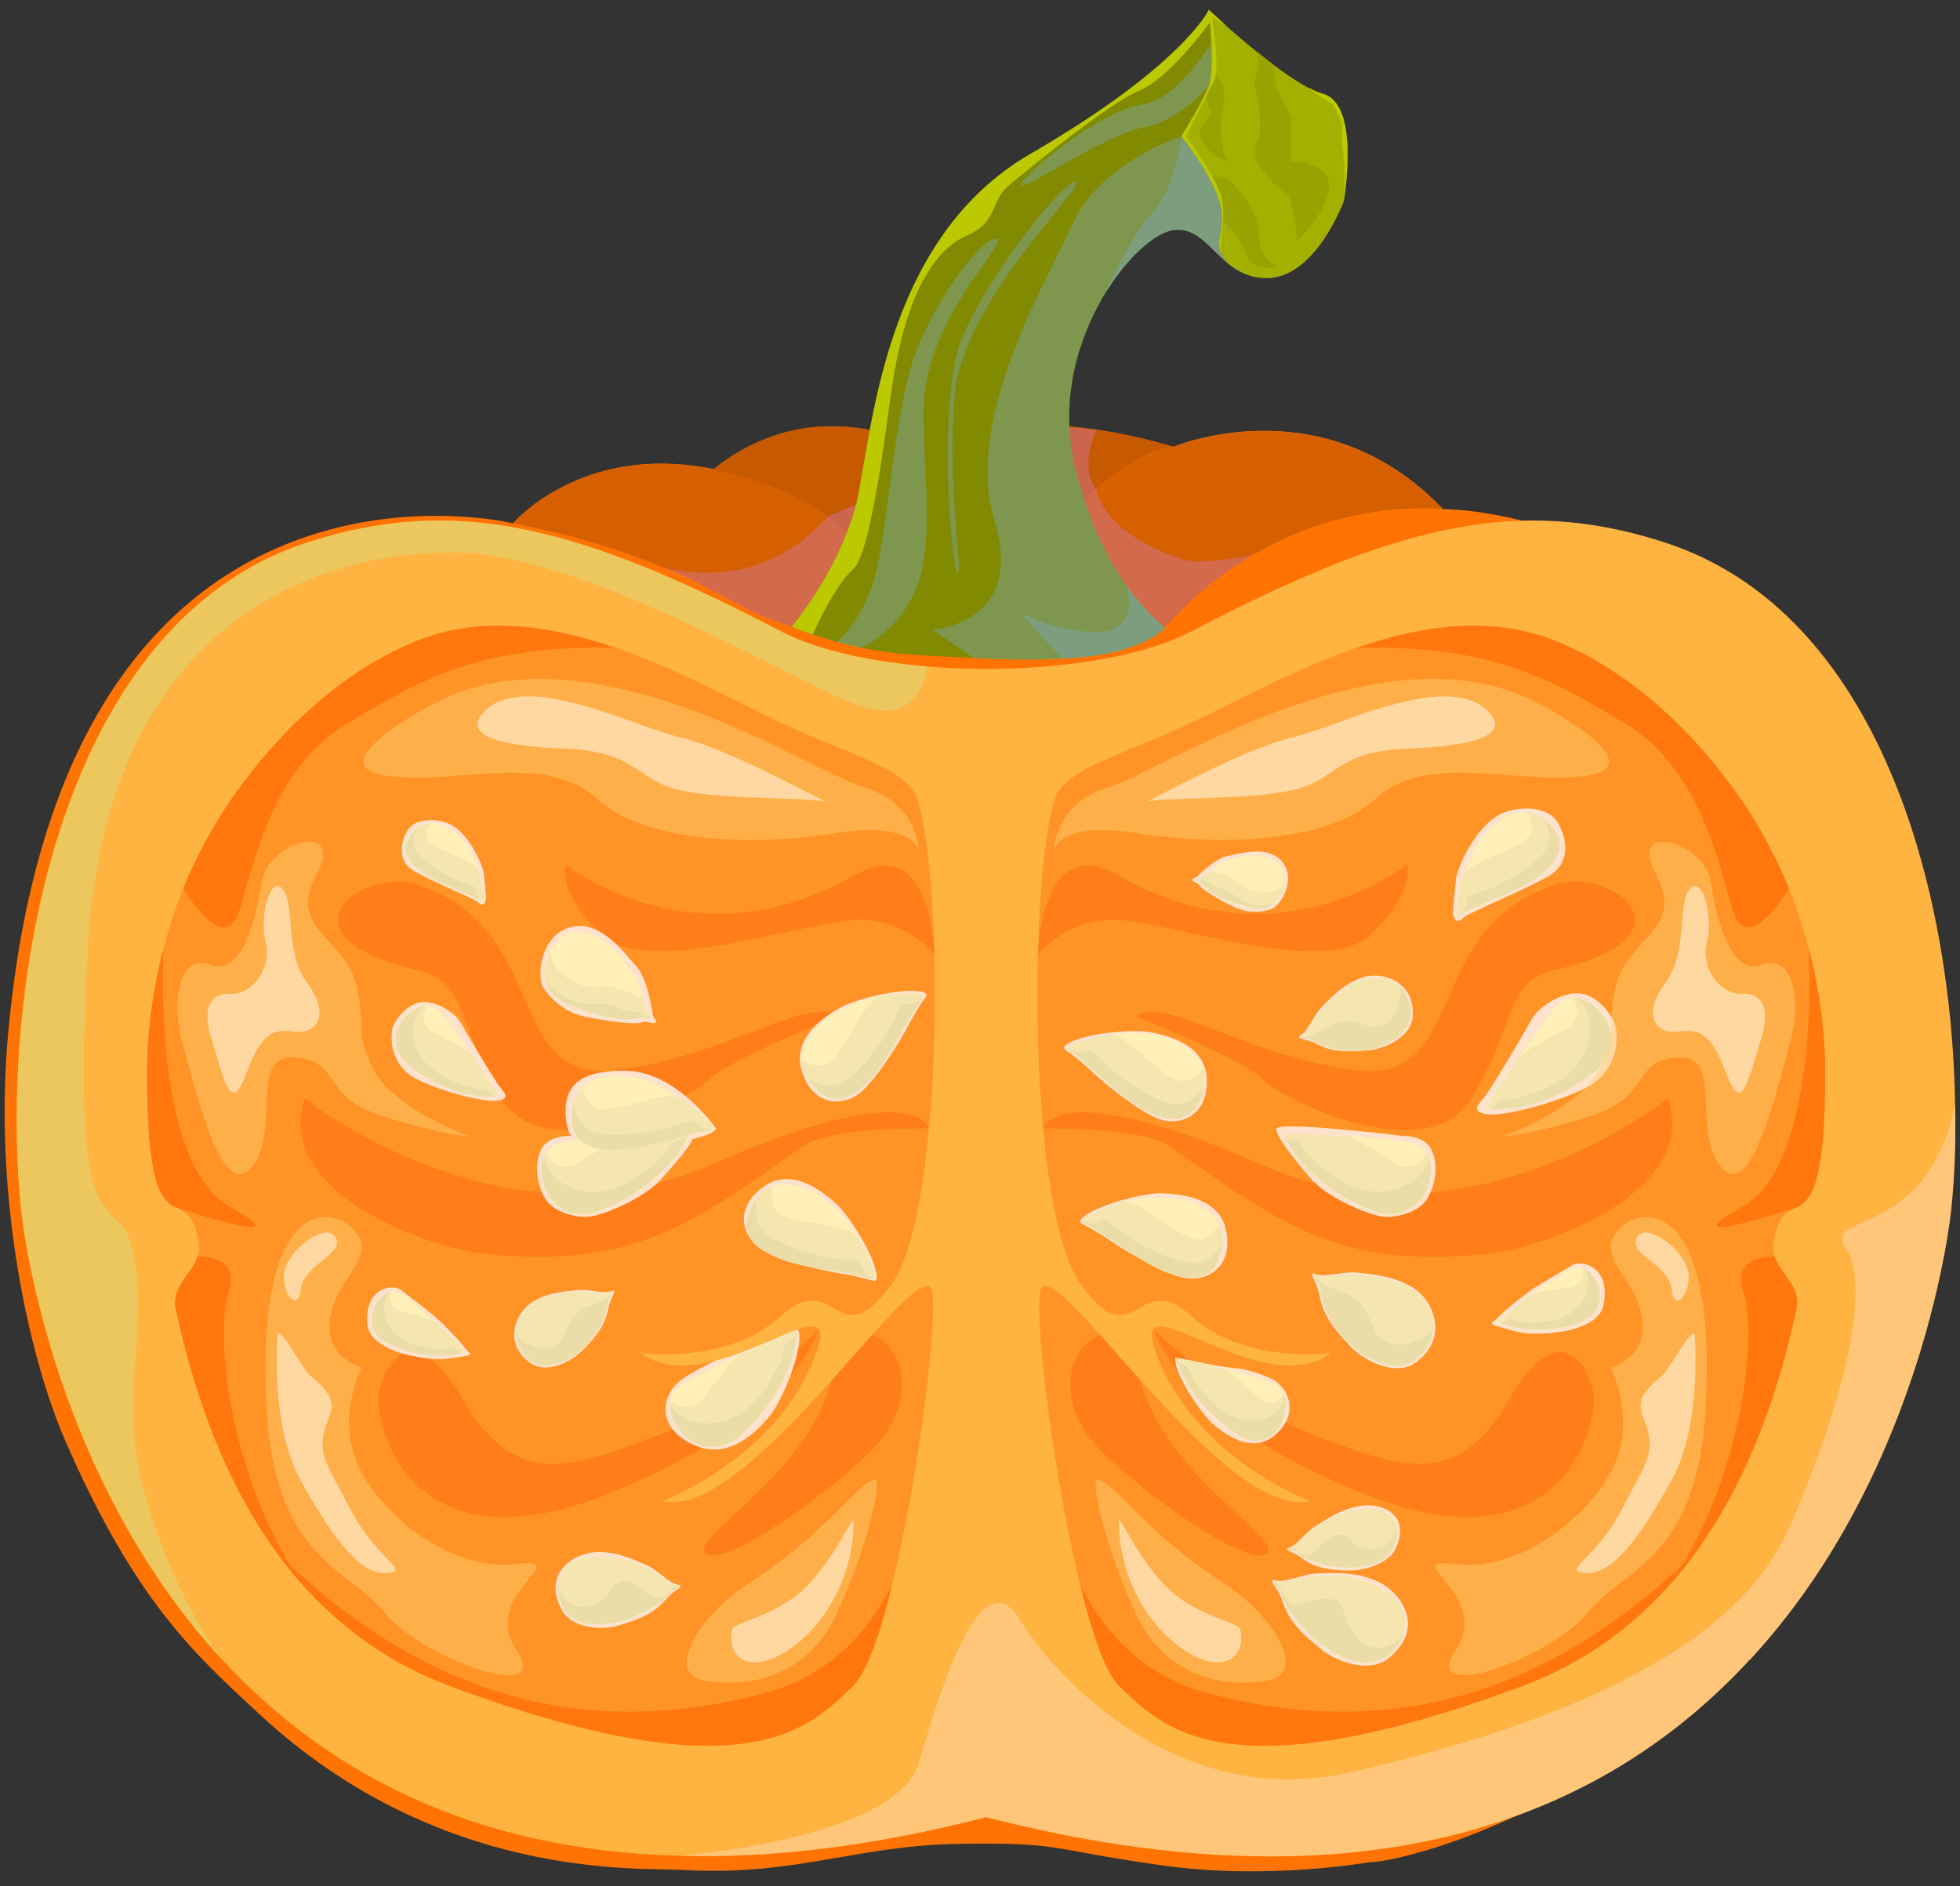 <svg width="80" height="77" viewBox="0 0 80 77" fill="none" xmlns="http://www.w3.org/2000/svg">
<rect x="0" y="0" width="80" height="77" fill="#333333" stroke="none"/>
<path d="M66.841 71.207C63.445 73.671 60.048 75.034 57.859 75.638C56.96 75.887 56.261 76.017 55.835 76.029C55.835 76.029 51.682 76.763 47.41 76.147C42.581 75.46 43.41 75.212 39.173 75.271C34.936 75.33 32.487 76.598 27.883 76.337C26.049 76.23 17.907 76.787 10.558 69.951C8.002 67.57 5.54 65.426 2.665 58.815C1.138 55.296 -0.27 48.769 0.333 42.193C2.416 19.293 17.599 20.785 20.475 21.271C20.724 21.318 20.889 21.354 20.925 21.366H20.937C20.937 21.366 23.008 18.925 26.984 18.925C27.647 18.925 28.369 18.996 29.138 19.15C29.658 18.712 30.783 17.942 32.321 17.587C33.836 17.231 36.096 17.373 37.291 18.297C37.291 18.297 38.806 17.433 41.729 17.35C41.954 17.35 42.167 17.35 42.416 17.35C43.102 17.35 43.847 17.409 44.664 17.527C44.7 17.527 44.723 17.527 44.759 17.539C45.717 17.681 46.759 17.906 47.895 18.238C47.895 18.238 49.433 17.587 51.587 17.587C53.741 17.587 56.451 18.226 58.9 20.785C58.936 20.785 59.279 20.785 59.871 20.845C63.575 21.247 76.711 24.162 78.131 45.084C79.054 58.756 72.959 66.776 66.841 71.195V71.207Z" fill="#FF7303"/>
<path d="M47.895 18.238C47.895 18.238 47.871 18.238 47.812 18.25C47.776 18.262 47.741 18.262 47.693 18.274C47.599 18.297 47.457 18.333 47.279 18.392C47.125 18.44 46.948 18.499 46.758 18.594C46.735 18.605 46.711 18.617 46.688 18.629C46.581 18.688 46.463 18.748 46.344 18.807C46.202 18.89 46.037 18.985 45.883 19.079C45.776 19.162 45.67 19.233 45.551 19.316C45.516 19.34 45.469 19.364 45.433 19.399C45.362 19.458 45.279 19.518 45.208 19.577C45.102 19.66 44.971 19.766 44.853 19.873C44.818 19.909 44.782 19.944 44.747 19.968C44.534 20.169 44.321 20.383 44.108 20.619C42.096 22.835 42.333 25.204 42.333 25.204C40.948 24.683 39.611 24.565 38.451 24.766C37.978 24.837 37.492 24.944 36.983 25.086C36.948 25.074 36.652 24.908 35.35 22.752C35.291 22.657 35.232 22.562 35.173 22.468C34.794 21.982 34.262 21.579 33.646 21.212C33.516 21.129 33.374 21.046 33.22 20.975C31.244 19.921 28.782 19.458 28.782 19.458C28.782 19.458 28.901 19.328 29.126 19.15H29.137C29.658 18.712 30.782 17.93 32.321 17.575C33.836 17.219 36.096 17.373 37.291 18.297C37.291 18.297 38.806 17.421 41.729 17.35H42.415C43.09 17.361 43.835 17.421 44.652 17.527C44.688 17.527 44.723 17.527 44.758 17.539C45.717 17.681 46.758 17.906 47.895 18.238Z" fill="#C75900"/>
<path d="M36.983 25.086C36.901 25.11 36.818 25.134 36.735 25.157C36.12 25.311 35.48 25.524 34.842 25.809C34.664 25.88 34.498 25.963 34.333 26.046C34.238 26.081 34.155 26.129 34.06 26.176C33.717 26.081 33.421 25.986 33.173 25.904C33.031 25.856 32.913 25.809 32.806 25.773C32.794 25.773 32.782 25.773 32.77 25.773C32.723 25.75 32.676 25.726 32.617 25.702C32.546 25.667 32.463 25.643 32.392 25.607C32.344 25.596 32.321 25.584 32.321 25.584C32.013 25.465 31.717 25.359 31.433 25.276C30.273 24.861 28.392 23.593 27.019 23.155H27.007C24.025 21.864 20.936 21.378 20.936 21.378C20.936 21.378 23.729 18.049 29.126 19.163H29.137C30.333 19.411 32.262 19.956 33.776 21.082C34.06 21.283 34.321 21.508 34.557 21.757C34.782 21.982 34.983 22.219 35.173 22.48C35.185 22.492 35.197 22.515 35.197 22.527C35.256 22.61 35.303 22.681 35.35 22.764C35.492 23.001 35.623 23.214 35.741 23.404C36.392 24.434 36.711 24.837 36.865 24.991C36.936 25.074 36.972 25.086 36.983 25.098V25.086Z" fill="#D66000"/>
<path d="M58.888 20.785C58.888 20.785 58.415 20.725 57.634 20.761C57.492 20.761 57.326 20.773 57.161 20.785C56.888 20.797 56.581 20.832 56.249 20.879C56.096 20.903 55.942 20.927 55.788 20.951C55.599 20.986 55.397 21.022 55.184 21.069C54.924 21.128 54.664 21.187 54.391 21.27C54.344 21.282 54.297 21.294 54.261 21.306C54.036 21.365 53.812 21.436 53.587 21.519C53.243 21.638 52.889 21.78 52.533 21.934C52.285 22.04 52.036 22.171 51.776 22.301C51.587 22.396 51.397 22.503 51.208 22.621H51.184C50.924 22.775 50.664 22.941 50.403 23.107C50.167 23.273 49.918 23.438 49.681 23.628C49.468 23.794 49.244 23.971 49.031 24.161C48.948 24.22 48.877 24.291 48.794 24.374C48.593 24.54 48.403 24.73 48.202 24.931C48.167 24.955 48.143 24.979 48.119 25.014C47.93 25.204 47.729 25.405 47.539 25.618C47.528 25.63 47.516 25.642 47.516 25.654C47.409 25.761 47.291 25.855 47.161 25.938C46.971 26.069 46.758 26.175 46.533 26.27L44.687 26.448H44.676C44.415 26.258 44.143 26.092 43.883 25.95C43.681 25.832 43.48 25.713 43.279 25.618H43.255H43.232C42.936 25.452 42.628 25.334 42.332 25.215C42.332 25.215 42.096 22.846 44.108 20.631C44.167 20.571 44.214 20.512 44.273 20.453C44.427 20.287 44.593 20.133 44.747 19.991C44.747 19.991 44.818 19.92 44.853 19.884C44.971 19.778 45.09 19.683 45.208 19.588C45.279 19.529 45.362 19.47 45.433 19.41C45.587 19.292 45.729 19.185 45.883 19.09C46.036 18.996 46.202 18.901 46.344 18.818C46.462 18.759 46.581 18.7 46.687 18.64C46.711 18.628 46.735 18.617 46.758 18.605C46.948 18.51 47.125 18.451 47.279 18.403C47.457 18.344 47.599 18.309 47.693 18.285C47.741 18.273 47.776 18.273 47.812 18.261C47.871 18.249 47.895 18.249 47.895 18.249C47.895 18.249 53.977 15.655 58.888 20.797V20.785Z" fill="#D66000"/>
<g style="mix-blend-mode:multiply" opacity="0.37">
<path d="M51.184 22.621C50.924 22.775 50.664 22.941 50.403 23.107C50.167 23.273 49.918 23.439 49.681 23.628C49.468 23.794 49.244 23.972 49.031 24.162C48.948 24.221 48.877 24.292 48.794 24.375C48.593 24.541 48.403 24.73 48.202 24.932C48.167 24.955 48.143 24.979 48.119 25.015C47.93 25.204 47.729 25.405 47.54 25.619C47.528 25.631 47.516 25.642 47.516 25.654C47.409 25.761 47.291 25.856 47.161 25.939C46.971 26.069 46.758 26.175 46.534 26.27L44.688 26.448H44.676C44.415 26.259 44.143 26.093 43.883 25.95C43.67 25.832 43.469 25.713 43.256 25.619C43.244 25.619 43.232 25.619 43.232 25.619C42.936 25.453 42.628 25.334 42.333 25.216C41.599 24.932 40.877 24.778 40.191 24.718C39.587 24.659 38.995 24.683 38.451 24.778C37.978 24.849 37.492 24.955 36.983 25.097C36.901 25.121 36.818 25.145 36.735 25.169C36.12 25.323 35.481 25.536 34.842 25.82C34.664 25.891 34.498 25.974 34.333 26.057C34.238 26.093 34.155 26.14 34.06 26.187C33.717 26.093 33.422 25.998 33.173 25.915C33.031 25.867 32.913 25.82 32.806 25.785C32.794 25.785 32.782 25.785 32.771 25.785C32.723 25.761 32.676 25.737 32.617 25.713C32.546 25.678 32.463 25.654 32.392 25.619C32.345 25.607 32.321 25.595 32.321 25.595C32.013 25.477 31.717 25.37 31.433 25.287C30.274 24.872 28.392 23.605 27.019 23.166H27.043C28.818 23.581 31.445 23.616 33.646 21.235C33.694 21.188 33.729 21.14 33.776 21.093L34.948 20.596L35.741 20.252L36.297 20.003L37.776 19.363L38.688 18.972L38.889 18.89L40.368 18.25L42.415 17.373C42.806 17.385 43.208 17.397 43.646 17.444C43.966 17.468 44.309 17.503 44.652 17.551C44.688 17.551 44.723 17.551 44.758 17.563C44.486 18.155 44.167 19.209 44.747 19.991C44.782 20.181 45.161 21.887 48.415 22.87C48.865 23 49.989 22.87 51.184 22.645V22.621Z" fill="#D179CE"/>
</g>
<path d="M54.853 8.192C54.853 8.192 54.711 8.595 54.415 9.128C54.321 9.305 54.214 9.495 54.084 9.685C54.025 9.791 53.954 9.886 53.883 9.981C53.824 10.052 53.765 10.135 53.694 10.206C53.634 10.289 53.575 10.36 53.504 10.431C53.433 10.514 53.362 10.585 53.279 10.656C53.208 10.727 53.137 10.786 53.066 10.834C52.972 10.905 52.889 10.976 52.794 11.023C52.723 11.071 52.664 11.106 52.593 11.13C52.333 11.272 52.049 11.343 51.741 11.355C51.563 11.355 51.386 11.343 51.232 11.308C51.149 11.296 51.078 11.272 51.007 11.248C50.818 11.189 50.64 11.106 50.463 11C50.356 10.928 50.25 10.857 50.143 10.774C49.362 10.147 48.853 9.234 47.847 9.4C47.682 9.436 47.492 9.507 47.291 9.625C47.268 9.637 47.244 9.649 47.209 9.673C47.197 9.673 47.185 9.685 47.173 9.685C47.161 9.696 47.149 9.708 47.126 9.72H47.114L47.066 9.768C46.936 9.85 46.782 9.969 46.64 10.099C46.522 10.206 46.404 10.312 46.285 10.431C46.179 10.549 46.061 10.68 45.942 10.822C45.824 10.952 45.706 11.106 45.599 11.26C45.481 11.402 45.374 11.556 45.279 11.722C45.185 11.841 45.102 11.971 45.031 12.101C45.019 12.113 45.019 12.125 45.007 12.137C44.984 12.184 44.948 12.232 44.936 12.279C44.83 12.469 44.723 12.658 44.629 12.86C44.522 13.061 44.439 13.262 44.356 13.476C44.274 13.689 44.191 13.902 44.12 14.127C44.049 14.317 43.99 14.518 43.942 14.72C43.93 14.767 43.919 14.803 43.907 14.85C43.848 15.111 43.788 15.371 43.753 15.644C43.706 15.916 43.67 16.189 43.658 16.461V16.485C43.646 16.734 43.635 16.983 43.646 17.243V17.421C43.658 17.634 43.682 17.871 43.706 18.096C43.741 18.451 43.812 18.819 43.907 19.186C44.025 19.636 44.143 20.051 44.274 20.442C44.309 20.525 44.333 20.62 44.368 20.703C44.439 20.916 44.51 21.117 44.593 21.319C44.676 21.532 44.759 21.733 44.853 21.923C44.936 22.124 45.031 22.302 45.126 22.48C45.291 22.835 45.481 23.155 45.67 23.439C45.753 23.581 45.847 23.724 45.942 23.854H45.954V23.878C46.084 24.055 46.214 24.221 46.333 24.375C46.451 24.529 46.569 24.671 46.688 24.802C46.806 24.932 46.913 25.05 47.019 25.145C47.09 25.228 47.173 25.299 47.232 25.358C47.315 25.441 47.398 25.501 47.457 25.548C47.492 25.584 47.504 25.595 47.54 25.619H47.552L47.516 25.655C47.41 25.761 47.291 25.856 47.161 25.939C46.972 26.069 46.759 26.176 46.534 26.271C46.522 26.283 46.51 26.294 46.487 26.283C46.392 26.33 46.297 26.366 46.203 26.401C45.398 26.697 44.404 26.839 43.339 26.887C42.167 26.958 40.901 26.922 39.741 26.863C38.925 26.828 38.167 26.78 37.505 26.745C36.641 26.697 35.848 26.579 35.161 26.448C34.794 26.366 34.463 26.294 34.167 26.212C34.132 26.212 34.096 26.188 34.061 26.176C33.718 26.081 33.422 25.986 33.173 25.903C33.031 25.856 32.913 25.809 32.806 25.773C32.794 25.773 32.783 25.773 32.771 25.773C32.724 25.749 32.676 25.726 32.617 25.702C32.546 25.666 32.463 25.643 32.392 25.607C32.345 25.595 32.321 25.584 32.321 25.584C32.806 24.968 33.907 23.487 34.558 21.757C34.688 21.449 34.794 21.141 34.877 20.821C34.901 20.75 34.913 20.667 34.948 20.584C35.611 17.705 36.002 9.803 42.037 6.296C48.262 2.695 49.339 0.408 49.339 0.408C49.339 0.408 49.421 0.491 49.575 0.633C49.623 0.669 49.682 0.728 49.753 0.787L49.989 1.024C50.072 1.107 50.179 1.19 50.285 1.273C50.794 1.7 51.043 1.913 51.315 2.138C51.516 2.292 51.717 2.458 51.93 2.612C52.013 2.683 52.084 2.742 52.167 2.789C52.214 2.825 52.262 2.861 52.309 2.896C52.475 3.015 52.64 3.133 52.806 3.228C53.007 3.37 53.22 3.488 53.41 3.595C53.41 3.595 53.417 3.599 53.433 3.607C53.634 3.725 53.847 3.808 54.013 3.856C55.551 4.306 54.853 8.204 54.853 8.204V8.192Z" fill="#818A00"/>
<g style="mix-blend-mode:multiply" opacity="0.37">
<path d="M54.427 8.193L54.084 9.685C54.025 9.792 53.954 9.887 53.883 9.982C53.871 10.005 53.859 10.029 53.835 10.053C53.788 10.112 53.741 10.159 53.693 10.207C53.682 10.23 53.67 10.254 53.646 10.278C53.599 10.325 53.551 10.384 53.504 10.432C53.433 10.515 53.362 10.586 53.279 10.657C53.208 10.728 53.137 10.787 53.066 10.835C52.971 10.906 52.889 10.977 52.794 11.024C52.723 11.072 52.664 11.107 52.593 11.131C52.333 11.273 52.048 11.344 51.741 11.356C51.563 11.356 51.386 11.344 51.232 11.308C51.149 11.297 51.078 11.273 51.007 11.249C50.818 11.19 50.64 11.107 50.463 11C50.356 10.929 50.25 10.858 50.143 10.775C49.362 10.147 48.853 9.235 47.847 9.401C47.682 9.425 47.492 9.496 47.291 9.626C47.267 9.638 47.244 9.65 47.208 9.673C47.197 9.673 47.185 9.685 47.173 9.685C47.161 9.697 47.149 9.709 47.126 9.721H47.114C47.114 9.721 47.09 9.745 47.066 9.768C46.936 9.851 46.782 9.97 46.64 10.1C46.522 10.195 46.404 10.313 46.285 10.432C46.179 10.55 46.06 10.681 45.942 10.823C45.824 10.953 45.705 11.107 45.599 11.261C45.48 11.403 45.374 11.557 45.279 11.723C45.185 11.841 45.102 11.972 45.031 12.102C45.019 12.114 45.019 12.126 45.007 12.138C44.983 12.185 44.948 12.232 44.936 12.28C44.818 12.458 44.723 12.659 44.629 12.86C44.522 13.062 44.439 13.263 44.356 13.476C44.262 13.69 44.191 13.903 44.12 14.128C44.049 14.318 43.989 14.519 43.942 14.72C43.93 14.768 43.918 14.803 43.907 14.851C43.847 15.111 43.788 15.372 43.753 15.645C43.705 15.917 43.67 16.189 43.658 16.462V16.486C43.646 16.734 43.634 16.983 43.646 17.244V17.422C43.658 17.635 43.682 17.872 43.705 18.097C43.741 18.452 43.812 18.82 43.907 19.187C44.025 19.637 44.143 20.052 44.273 20.443C44.309 20.526 44.333 20.62 44.368 20.703C44.439 20.916 44.51 21.118 44.593 21.319C44.676 21.533 44.759 21.734 44.853 21.924C44.936 22.125 45.031 22.303 45.126 22.48C45.291 22.836 45.48 23.156 45.67 23.44C45.753 23.582 45.847 23.724 45.942 23.855H45.954V23.878C46.084 24.068 46.202 24.234 46.333 24.376C46.451 24.53 46.569 24.672 46.688 24.802C46.806 24.933 46.913 25.051 47.019 25.146C47.09 25.229 47.173 25.3 47.232 25.359C47.315 25.442 47.398 25.501 47.457 25.549C47.492 25.584 47.504 25.596 47.54 25.62H47.551L47.516 25.655C47.41 25.762 47.291 25.857 47.161 25.94C46.972 26.07 46.759 26.177 46.534 26.271C46.522 26.283 46.51 26.295 46.486 26.283C46.392 26.331 46.297 26.366 46.202 26.402C45.398 26.698 44.404 26.84 43.339 26.887C42.167 26.959 40.901 26.923 39.741 26.864L38.06 25.703C38.06 25.703 39.374 25.62 40.191 24.708C40.782 24.068 41.126 23.014 40.593 21.284C40.297 20.324 40.25 19.282 40.368 18.227C40.747 14.697 42.96 10.953 43.824 9.057C44.948 6.605 48.226 5.562 48.226 5.562L48.475 5.669H48.486L49.054 5.906L49.161 5.953L49.954 6.285L51.528 6.96H51.54L54.155 8.074L54.427 8.193Z" fill="#79ABD1"/>
</g>
<g style="mix-blend-mode:multiply" opacity="0.37">
<path d="M37.694 17.078C37.812 21.094 38.191 23.381 36.7 25.205C36.203 25.821 35.658 26.2 35.161 26.449C34.794 26.366 34.463 26.295 34.167 26.212C34.712 25.679 35.374 24.79 35.706 23.546C36.321 21.224 36.463 16.568 37.481 14.128C38.605 11.438 40.392 9.472 40.712 9.78C41.031 10.076 37.575 13.18 37.694 17.078Z" fill="#79ABD1"/>
</g>
<g style="mix-blend-mode:multiply" opacity="0.37">
<path d="M38.972 16.165C38.641 19.956 39.327 23.439 39.078 23.356C38.83 23.273 38.25 16.224 39.268 13.784C40.392 11.095 43.611 7.126 43.93 7.422C44.25 7.718 39.291 12.279 38.96 16.165H38.972Z" fill="#79ABD1"/>
</g>
<g style="mix-blend-mode:multiply" opacity="0.37">
<path d="M49.587 1.521C49.587 1.521 48.155 4.033 46.641 4.258C44.83 4.519 41.599 7.279 41.694 7.552C41.788 7.824 45.019 5.514 46.759 5.182C48.498 4.851 50.096 2.647 50.096 2.647L49.587 1.521Z" fill="#79ABD1"/>
</g>
<g style="mix-blend-mode:multiply" opacity="0.37">
<path d="M51.267 10.835L50.463 11C50.356 10.941 50.25 10.858 50.155 10.775C49.362 10.147 48.853 9.235 47.847 9.401C47.137 9.519 45.954 10.538 45.031 12.102C45.22 11.676 46.309 9.401 47.066 8.655C47.907 7.825 48.238 5.562 48.238 5.562C48.546 5.61 48.818 5.74 49.066 5.918C50.818 7.15 51.279 10.835 51.279 10.835H51.267Z" fill="#79ABD1"/>
</g>
<g style="mix-blend-mode:multiply" opacity="0.37">
<path d="M47.552 25.631C47.552 25.631 47.528 25.642 47.516 25.654C47.41 25.761 47.291 25.856 47.161 25.939C46.972 26.069 46.759 26.175 46.534 26.27C46.522 26.282 46.51 26.294 46.486 26.282C46.392 26.329 46.297 26.365 46.203 26.401C45.398 26.697 44.404 26.839 43.339 26.886L41.611 24.979C41.717 25.038 42.368 25.382 43.232 25.607C43.232 25.607 43.244 25.607 43.256 25.607H43.279C43.776 25.737 44.344 25.82 44.924 25.785C46.486 25.678 46.025 24.078 45.954 23.865C46.084 24.043 46.214 24.209 46.333 24.363C46.451 24.517 46.569 24.659 46.688 24.789C46.806 24.92 46.913 25.038 47.019 25.133C47.09 25.216 47.173 25.287 47.232 25.346C47.315 25.429 47.398 25.488 47.457 25.536C47.492 25.571 47.504 25.583 47.54 25.607H47.552V25.631Z" fill="#79ABD1"/>
</g>
<g style="mix-blend-mode:soft-light">
<path d="M49.575 0.621L49.516 0.716L49.481 0.764L49.386 0.906C49.386 0.906 47.765 3.18 46.498 3.702C45.22 4.223 41.717 7.114 41.197 7.552C40.759 7.896 40.605 8.464 40.498 8.666C40.084 9.471 39.647 9.483 39.149 9.779C37.232 10.917 36.629 14.376 36.416 15.739C36.297 16.485 36.061 18.475 35.741 20.229C35.575 21.117 35.398 21.947 35.197 22.515C35.078 22.871 34.948 23.131 34.806 23.25C34.073 23.913 33.28 25.655 33.173 25.904C33.031 25.856 32.913 25.809 32.806 25.773C32.794 25.773 32.783 25.773 32.771 25.773C32.724 25.749 32.676 25.726 32.617 25.702C32.546 25.666 32.463 25.643 32.392 25.607C32.345 25.595 32.321 25.584 32.321 25.584C32.806 24.968 33.907 23.487 34.558 21.757C34.688 21.449 34.794 21.141 34.877 20.821C34.901 20.75 34.913 20.667 34.948 20.584C35.611 17.705 36.002 9.803 42.037 6.296C48.262 2.695 49.339 0.408 49.339 0.408C49.339 0.408 49.421 0.491 49.575 0.633V0.621Z" fill="#BCC900"/>
</g>
<path d="M54.853 8.192C54.853 8.192 53.729 11.308 51.741 11.343C51.054 11.355 50.569 11.106 50.155 10.775C50.025 10.633 49.942 10.502 49.871 10.384C49.623 9.886 49.871 9.566 49.883 8.986C49.883 8.796 49.883 8.583 49.8 8.322C49.706 7.955 49.516 7.564 49.315 7.197C48.83 6.32 48.214 5.562 48.214 5.562C48.214 5.562 48.794 4.626 49.161 3.903C49.22 3.773 49.279 3.654 49.327 3.536C49.339 3.512 49.35 3.489 49.35 3.453C49.599 2.659 49.327 0.396 49.327 0.396C49.327 0.396 49.599 0.657 50.025 1.036C50.38 1.344 50.818 1.735 51.303 2.126C51.504 2.292 51.705 2.446 51.918 2.612C52.427 2.991 52.948 3.346 53.398 3.583C53.623 3.702 53.824 3.797 54.013 3.844C55.54 4.294 54.842 8.192 54.842 8.192H54.853Z" fill="#A4B000"/>
<path d="M52.936 9.756C52.936 9.566 52.711 8.121 52.581 8.014C52.439 7.907 50.865 6.64 51.279 5.882C51.694 5.123 51.173 3.37 51.173 3.37C51.374 2.908 51.374 2.458 51.327 2.126C51.528 2.292 51.729 2.446 51.942 2.612C51.989 2.825 52.025 3.015 52.025 3.157C52.025 3.642 52.711 4.756 52.711 4.756V6.581C52.711 6.581 54.013 6.557 54.238 7.422C54.463 8.275 52.936 9.957 52.936 9.767V9.756Z" fill="#98A300"/>
<path d="M52.131 10.894C52.131 10.894 51.137 11.143 50.865 10.372C50.581 9.602 49.895 8.986 49.895 8.986C49.895 8.797 49.895 8.583 49.812 8.323C49.717 7.956 49.528 7.565 49.327 7.197C49.587 7.174 50.072 7.185 50.333 7.494C50.333 7.494 51.386 8.548 51.386 9.579C51.386 10.609 52.131 10.905 52.131 10.905V10.894Z" fill="#98A300"/>
<path d="M50.096 6.604C50.096 6.604 49.599 6.402 49.268 6.059C49.078 5.869 48.936 5.383 48.936 5.383L49.422 4.59L49.185 3.891C49.244 3.76 49.303 3.642 49.35 3.523C49.362 3.5 49.374 3.476 49.374 3.44L49.623 3.085C49.623 3.085 50.155 3.452 49.907 4.447C49.658 5.443 50.001 6.521 50.096 6.592V6.604Z" fill="#98A300"/>
<path d="M54.853 8.192C54.901 7.422 54.901 6.64 54.77 5.787C54.759 5.68 54.806 5.135 54.77 5.04C54.7 4.803 54.392 4.258 54.392 4.258C54.392 4.258 53.682 3.844 53.398 3.571C53.623 3.69 53.824 3.785 54.013 3.832C55.54 4.282 54.842 8.18 54.842 8.18L54.853 8.192Z" fill="#BCC900"/>
<path d="M49.859 9.768C49.836 9.969 49.776 10.005 49.883 10.372C49.635 9.886 49.883 9.566 49.895 8.986C49.895 8.796 49.895 8.583 49.812 8.322C49.717 7.955 49.528 7.564 49.327 7.197C48.842 6.32 48.226 5.562 48.226 5.562C48.226 5.562 49.031 4.259 49.339 3.536C49.635 2.813 49.339 0.396 49.339 0.396C49.339 0.396 49.611 0.657 50.037 1.036L49.469 0.693C49.469 0.693 49.812 2.778 49.552 3.299C49.291 3.82 48.404 5.562 48.404 5.562C48.404 5.562 49.706 7.327 49.871 8.121C49.989 8.701 49.907 9.235 49.847 9.768H49.859Z" fill="#BCC900"/>
<path d="M79.799 45.073C79.835 46.649 79.776 48.13 79.634 49.433C79.634 49.433 78.592 60.012 71.421 67.76H71.409C65.741 73.921 56.191 78.281 40.25 74.182C35.564 75.39 31.422 75.864 27.777 75.757H27.741C19.008 75.544 13.091 72.108 9.091 67.772H9.079C1.907 60.012 0.866 49.433 0.866 49.433C-0.022 40.986 2.073 25.525 12.57 22.137C18.487 20.229 23.469 21.378 31.824 25.75C33.587 26.674 36.025 27.053 37.824 27.207C39.232 27.326 40.25 27.302 40.25 27.302C40.25 27.302 41.268 27.326 42.676 27.207C44.475 27.053 46.913 26.674 48.676 25.75C57.031 21.378 62.013 20.229 67.93 22.137C76.794 25.004 79.669 36.484 79.799 45.073Z" fill="#FFB340"/>
<path d="M38.061 52.808C38.226 54.384 37.457 60.438 36.416 64.679C35.919 66.705 35.362 68.316 34.806 68.838C33.09 70.461 30.581 73.375 18.392 68.838C15.86 67.902 13.86 66.409 12.274 64.608C12.274 64.596 12.262 64.596 12.25 64.585C11.919 64.205 11.611 63.826 11.327 63.423C9.138 60.426 7.895 56.789 7.174 53.424C6.984 52.512 7.836 52.014 8.061 51.304C8.12 51.15 8.144 50.984 8.12 50.794C7.955 49.586 7.576 49.503 7.174 49.29C7.162 49.278 7.15 49.278 7.15 49.278C7.15 49.278 7.126 49.266 7.091 49.254C6.535 48.934 5.99 48.2 6.002 43.639C6.014 42.489 6.144 40.736 6.677 38.722C6.878 37.94 7.138 37.111 7.481 36.27C7.978 35.049 8.629 33.805 9.481 32.573C11.197 30.097 13.789 27.467 16.984 26.176C19.611 25.11 22.44 25.524 25.126 26.448H25.138C27.339 27.206 29.445 28.308 31.28 29.221C34.581 30.855 36.984 31.27 37.445 32.644C38.487 35.725 38.581 49.432 36.368 52.453C34.155 55.486 34.108 51.706 31.883 53.721C29.67 55.735 26.144 55.225 26.144 55.225C27.008 55.877 28.12 55.829 29.209 55.545C30.487 55.213 31.741 54.55 32.558 54.277C33.422 53.981 33.8 54.135 33.173 55.604C31.469 59.644 27.019 61.279 27.019 61.279C28.854 61.741 31.635 58.922 33.942 56.351C34.546 55.687 35.114 55.036 35.611 54.479C36.995 52.939 37.978 51.979 38.061 52.808Z" fill="#FF9326"/>
<path d="M23.079 35.285C23.079 35.285 28.286 39.515 34.865 35.736C38.061 33.899 38.143 38.982 38.143 38.982C38.143 38.982 37.209 37.702 35.315 37.548C33.422 37.394 26.629 39.965 24.664 38.223C22.7 36.482 23.079 35.273 23.079 35.273V35.285Z" fill="#FF7E19"/>
<path d="M35.516 59.265C33.706 61.077 29.41 64.099 28.783 63.4C28.203 62.748 32.984 60.177 33.942 56.35C34.546 55.687 35.114 55.035 35.611 54.478C35.895 54.621 36.155 54.834 36.321 55.023C36.877 55.687 37.327 57.452 35.516 59.265Z" fill="#FF7E19"/>
<path d="M7.174 49.289L7.15 49.278C7.15 49.278 7.126 49.266 7.091 49.254C6.535 48.934 5.99 48.2 6.002 43.638C6.014 42.489 6.144 40.736 6.677 38.722C6.677 38.722 6.156 47.465 9.398 49.278C12.523 51.031 7.588 49.42 7.174 49.289Z" fill="#FF770D"/>
<path d="M25.126 26.448C19.635 26.306 17.185 27.728 14.156 29.54C11.138 31.365 10.381 35.144 9.777 37.146C9.173 39.148 7.481 36.27 7.481 36.27C7.978 35.049 8.629 33.805 9.481 32.573C11.197 30.097 13.789 27.467 16.984 26.176C19.611 25.11 22.439 25.524 25.126 26.448Z" fill="#FF770D"/>
<path d="M12.451 44.847C12.451 44.847 20.499 51.303 28.96 47.572C37.422 43.84 37.919 46.067 37.919 46.067C37.919 46.067 33.883 45.996 32.771 46.79C28.108 50.095 25.789 51.754 19.895 51.197C17.481 50.972 11.138 48.673 12.44 44.847H12.451Z" fill="#FF7E19"/>
<path d="M12.251 64.585C9.469 61.398 7.99 57.24 7.174 53.425C6.984 52.513 7.836 52.015 8.061 51.304C8.061 51.304 9.86 51.174 9.327 52.762C8.795 54.349 9.256 60.012 12.251 64.585Z" fill="#FF770D"/>
<path d="M15.446 57.144C15.41 58.353 16.842 64.063 24.582 61.078C32.321 58.092 33.422 54.277 33.422 54.277C33.422 54.277 30.297 57.31 26.806 58.613C23.315 59.917 21.031 60.841 18.913 57.144C16.795 53.448 15.481 55.936 15.434 57.144H15.446Z" fill="#FF7E19"/>
<path d="M17.055 36.127C22.475 37.868 20.558 44.219 25.102 43.685C29.647 43.152 33.031 40.582 34.167 41.494C34.167 41.494 29.635 43.306 28.96 44.065C28.286 44.823 22.309 47.82 20.463 44.847C18.617 41.873 19.138 40.084 17.043 39.598C11.067 38.236 14.688 35.369 17.043 36.115L17.055 36.127Z" fill="#FF7E19"/>
<path d="M36.416 64.68C35.919 66.706 35.362 68.317 34.806 68.838C33.09 70.461 30.581 73.376 18.392 68.838C15.86 67.902 13.86 66.409 12.274 64.609C12.274 64.597 12.262 64.597 12.25 64.585C11.919 64.206 11.611 63.827 11.327 63.424C15.422 67.345 21.694 71.634 31.161 69.134C34.167 68.34 35.623 66.255 36.416 64.68Z" fill="#FF770D"/>
<g style="mix-blend-mode:multiply">
<path d="M34.297 41.138C33.445 41.612 32.345 42.465 32.723 43.709C33.173 45.202 34.451 45.166 35.114 44.609C35.776 44.053 36.747 42.489 37.019 41.967C37.291 41.446 37.528 41.055 37.788 40.688C37.824 40.641 37.871 40.522 37.563 40.475C36.664 40.333 34.842 40.818 34.285 41.138H34.297Z" fill="#FFE2CC"/>
</g>
<g style="mix-blend-mode:multiply">
<path d="M34.096 49.111C33.374 48.46 32.215 47.69 31.161 48.448C29.895 49.36 30.345 50.545 31.078 51.007C31.812 51.469 33.611 51.872 34.191 51.967C34.771 52.062 35.22 52.156 35.647 52.287C35.694 52.298 35.824 52.31 35.777 52.002C35.623 51.102 34.581 49.538 34.096 49.1V49.111Z" fill="#FFE2CC"/>
</g>
<g style="mix-blend-mode:multiply">
<path d="M23.824 55.082C23.256 55.663 22.274 56.066 21.682 55.663C20.499 54.857 21.055 53.59 21.682 53.187C22.357 52.748 23.043 52.725 23.564 52.666C24.084 52.606 24.652 52.855 25.008 52.689C25.09 52.654 25.09 52.76 25.008 52.903C24.664 53.554 25.019 53.85 23.824 55.082Z" fill="#FFE2CC"/>
</g>
<g style="mix-blend-mode:multiply">
<path d="M25.292 66.349C24.439 66.598 23.303 66.42 22.937 65.733C22.096 64.193 23.469 63.411 24.286 63.364C25.161 63.316 25.836 63.66 26.369 63.885C26.901 64.11 27.303 64.667 27.729 64.703C27.824 64.703 27.777 64.809 27.623 64.904C26.936 65.33 27.126 65.816 25.303 66.338L25.292 66.349Z" fill="#FFE2CC"/>
</g>
<g style="mix-blend-mode:multiply">
<path d="M16.842 55.357C15.99 55.191 15.055 54.764 14.996 54.065C14.866 52.549 16.037 52.395 16.381 52.667C17.126 53.248 17.659 53.639 18.061 54.03C18.901 54.859 18.972 55.06 19.162 55.226C19.233 55.286 19.162 55.333 18.984 55.357C18.215 55.463 17.978 55.582 16.842 55.357Z" fill="#FFE2CC"/>
</g>
<g style="mix-blend-mode:multiply">
<path d="M32.629 54.514C32.664 55.462 31.86 57.251 31.433 57.784C30.783 58.578 29.694 59.573 28.357 59.004C26.771 58.305 26.996 57.014 27.706 56.41C28.037 56.137 28.629 55.818 29.209 55.545C30.487 55.213 31.741 54.55 32.558 54.277C32.593 54.301 32.617 54.372 32.629 54.514Z" fill="#FFE2CC"/>
</g>
<g style="mix-blend-mode:multiply">
<path d="M29.232 46.079C29.232 46.079 27.611 43.71 25.505 43.71C24.25 43.71 23.138 43.959 23.09 45.226C23.055 46.127 23.327 46.376 23.327 46.376C23.327 46.376 22.392 46.304 22.084 46.932C21.777 47.56 21.931 48.461 22.297 48.994C22.664 49.527 23.576 49.717 24.037 49.669C24.57 49.622 26.321 48.946 27.055 48.058C27.055 48.058 28.25 46.755 28.25 46.506C28.25 46.506 29.149 46.316 29.232 46.068V46.079Z" fill="#FFE2CC"/>
</g>
<path d="M32.463 54.324C32.534 54.348 32.534 54.371 32.534 54.407C32.499 54.905 32.239 56.705 30.345 58.494C28.878 59.892 27.316 58.411 27.363 57.321C27.363 57.262 27.375 57.203 27.387 57.144C27.434 56.931 27.54 56.741 27.742 56.611C28.262 56.255 29.209 55.781 30.132 55.343C31.375 54.774 32.392 54.3 32.463 54.324Z" fill="#F5E6B0"/>
<path d="M32.522 54.407C32.487 54.905 32.226 56.706 30.333 58.495C28.866 59.892 27.303 58.412 27.351 57.322C27.505 57.606 27.812 57.95 28.38 58.056C29.433 58.258 30.546 57.843 31.386 56.457C32.226 55.071 31.871 55.142 32.061 54.857C32.226 54.597 32.451 54.68 32.522 54.407Z" fill="#EBDDA8"/>
<path d="M30.12 55.342C29.552 55.863 28.936 56.834 28.641 57.178C28.309 57.557 27.635 57.51 27.374 57.143C27.422 56.929 27.528 56.74 27.729 56.609C28.25 56.254 29.197 55.78 30.12 55.342Z" fill="#FFF0B8"/>
<path d="M35.658 52.168C35.658 52.168 35.587 52.204 35.54 52.192C34.889 51.979 33.422 51.801 32.783 51.659C32.002 51.493 29.966 50.924 30.593 49.455C30.688 49.23 30.794 49.052 30.925 48.898C31.102 48.661 31.315 48.519 31.552 48.436C32.179 48.223 32.913 48.472 33.54 48.886C34.191 49.313 34.664 49.917 35.019 50.498C35.374 51.09 35.599 51.659 35.718 51.99C35.741 52.062 35.718 52.133 35.658 52.168Z" fill="#F5E6B0"/>
<path d="M35.658 52.168C35.658 52.168 35.587 52.204 35.54 52.192C34.889 51.979 33.422 51.801 32.783 51.659C32.002 51.493 29.966 50.924 30.593 49.455C30.688 49.23 30.794 49.053 30.925 48.898C30.925 48.898 30.511 49.988 31.528 50.545C32.534 51.102 33.741 51.386 34.629 51.434C35.528 51.493 34.806 51.801 35.658 52.168Z" fill="#EBDDA8"/>
<path d="M35.019 50.498C34.605 49.977 32.794 50 31.954 49.621C31.41 49.384 31.457 48.815 31.552 48.436C32.179 48.223 32.913 48.472 33.54 48.886C34.191 49.313 34.664 49.917 35.019 50.498Z" fill="#FFF0B8"/>
<path d="M28.061 46.281C28.12 46.328 28.108 46.352 28.096 46.388C27.884 46.838 26.984 48.425 24.57 49.397C22.7 50.167 21.777 48.212 22.215 47.217C22.239 47.157 22.274 47.11 22.298 47.063C22.416 46.885 22.582 46.743 22.819 46.696C23.434 46.553 24.487 46.459 25.505 46.388C26.866 46.316 27.99 46.245 28.049 46.293L28.061 46.281Z" fill="#F5E6B0"/>
<path d="M28.084 46.375C27.871 46.825 26.972 48.413 24.558 49.384C22.688 50.154 21.765 48.2 22.203 47.204C22.238 47.524 22.404 47.962 22.889 48.259C23.8 48.827 24.984 48.851 26.274 47.868C27.564 46.884 27.209 46.825 27.481 46.624C27.729 46.446 27.907 46.6 28.073 46.375H28.084Z" fill="#EBDDA8"/>
<path d="M25.517 46.375C24.795 46.648 23.872 47.335 23.469 47.548C23.02 47.785 22.416 47.489 22.298 47.05C22.416 46.873 22.582 46.73 22.818 46.683C23.434 46.541 24.487 46.446 25.505 46.375H25.517Z" fill="#FFF0B8"/>
<path d="M29.067 46.09C29.067 46.09 29.019 46.15 28.972 46.161C28.285 46.233 26.877 46.671 26.238 46.801C25.457 46.967 23.363 47.275 23.339 45.688C23.339 45.439 23.363 45.237 23.41 45.048C23.481 44.764 23.611 44.538 23.789 44.373C24.274 43.922 25.043 43.851 25.788 43.97C26.558 44.088 27.232 44.456 27.8 44.835C28.368 45.225 28.806 45.652 29.043 45.913C29.09 45.972 29.102 46.043 29.067 46.102V46.09Z" fill="#F5E6B0"/>
<path d="M29.067 46.09C29.067 46.09 29.019 46.15 28.972 46.161C28.286 46.233 26.877 46.671 26.238 46.801C25.457 46.967 23.363 47.275 23.339 45.688C23.339 45.439 23.363 45.237 23.41 45.048C23.41 45.048 23.481 46.209 24.629 46.304C25.777 46.398 26.996 46.173 27.824 45.853C28.664 45.545 28.132 46.114 29.067 46.102V46.09Z" fill="#EBDDA8"/>
<path d="M27.8 44.824C27.209 44.516 25.564 45.274 24.641 45.274C24.049 45.274 23.86 44.741 23.788 44.362C24.274 43.912 25.043 43.84 25.788 43.959C26.558 44.078 27.232 44.445 27.8 44.824Z" fill="#FFF0B8"/>
<g style="mix-blend-mode:multiply">
<path d="M16.014 42.027C15.895 42.738 16.132 43.591 16.984 44.041C17.836 44.491 19.67 45.012 20.298 44.929C20.925 44.846 20.523 44.562 20.298 44.23C20.073 43.899 19.114 42.311 18.795 41.731C18.629 41.423 17.86 40.83 17.185 40.913C16.582 40.984 16.061 41.707 16.002 42.039L16.014 42.027Z" fill="#FFE2CC"/>
</g>
<g style="mix-blend-mode:multiply">
<path d="M19.741 36.921C19.741 36.921 19.848 36.85 19.836 36.589C19.824 36.329 19.789 35.961 19.741 35.63C19.694 35.298 19.102 33.9 18.238 33.592C17.611 33.367 16.949 33.497 16.7 33.805C16.452 34.113 16.061 35.096 16.937 35.582C17.812 36.068 19.422 36.72 19.517 36.838C19.611 36.956 19.741 36.921 19.741 36.921Z" fill="#FFE2CC"/>
</g>
<path d="M18.949 55.142C18.949 55.142 18.937 55.202 18.913 55.202C18.606 55.296 17.446 55.581 15.896 54.858C14.689 54.301 15.209 52.986 15.896 52.749C15.931 52.737 15.967 52.725 16.014 52.725C16.156 52.702 16.298 52.725 16.428 52.808C16.771 53.045 17.292 53.507 17.777 53.958C18.428 54.574 18.961 55.083 18.961 55.142H18.949Z" fill="#F5E6B0"/>
<path d="M18.913 55.212C18.605 55.307 17.446 55.591 15.895 54.869C14.688 54.312 15.209 52.997 15.895 52.76C15.753 52.926 15.623 53.198 15.694 53.565C15.824 54.252 16.345 54.833 17.398 55.011C18.452 55.188 18.321 54.987 18.534 55.034C18.736 55.07 18.736 55.236 18.925 55.212H18.913Z" fill="#EBDDA8"/>
<path d="M17.753 53.969C17.304 53.744 16.558 53.602 16.274 53.507C15.966 53.401 15.824 52.974 15.99 52.725C16.132 52.702 16.274 52.725 16.404 52.808C16.747 53.045 17.268 53.507 17.753 53.958V53.969Z" fill="#FFF0B8"/>
<path d="M37.658 40.687C37.658 40.687 37.658 40.77 37.635 40.806C37.209 41.339 36.522 42.654 36.167 43.211C35.741 43.886 34.499 45.592 33.339 44.49C33.161 44.325 33.031 44.159 32.937 43.981C32.783 43.732 32.724 43.483 32.724 43.235C32.747 42.571 33.232 41.967 33.836 41.529C34.463 41.067 35.197 40.83 35.859 40.699C36.534 40.569 37.15 40.557 37.505 40.569C37.575 40.569 37.635 40.616 37.647 40.687H37.658Z" fill="#F5E6B0"/>
<path d="M37.658 40.689C37.658 40.689 37.658 40.772 37.635 40.807C37.209 41.34 36.522 42.655 36.167 43.212C35.741 43.887 34.498 45.593 33.339 44.492C33.161 44.326 33.031 44.16 32.936 43.982C32.936 43.982 33.812 44.752 34.688 43.982C35.564 43.236 36.25 42.205 36.605 41.388C36.972 40.57 37.007 41.352 37.658 40.677V40.689Z" fill="#EBDDA8"/>
<path d="M35.871 40.7C35.244 40.902 34.629 42.608 33.978 43.271C33.564 43.697 33.055 43.461 32.724 43.236C32.747 42.572 33.232 41.968 33.836 41.529C34.463 41.068 35.197 40.831 35.859 40.7H35.871Z" fill="#FFF0B8"/>
<path d="M20.297 44.703C20.297 44.763 20.274 44.763 20.238 44.763C19.848 44.798 18.404 44.81 16.771 43.554C15.493 42.583 16.463 41.173 17.315 41.078C17.363 41.078 17.41 41.078 17.457 41.078C17.635 41.078 17.789 41.149 17.919 41.291C18.262 41.659 18.747 42.334 19.209 43.009C19.812 43.91 20.297 44.656 20.297 44.715V44.703Z" fill="#F5E6B0"/>
<path d="M20.238 44.763C19.848 44.798 18.404 44.81 16.771 43.554C15.493 42.583 16.463 41.173 17.315 41.078C17.114 41.232 16.877 41.517 16.866 41.978C16.842 42.831 17.303 43.649 18.487 44.135C19.67 44.62 19.576 44.348 19.824 44.466C20.049 44.561 20.014 44.751 20.238 44.775V44.763Z" fill="#EBDDA8"/>
<path d="M19.209 42.998C18.735 42.619 17.895 42.252 17.588 42.062C17.256 41.849 17.209 41.316 17.457 41.067C17.635 41.067 17.789 41.139 17.919 41.281C18.262 41.648 18.747 42.323 19.209 42.998Z" fill="#FFF0B8"/>
<path d="M19.67 36.742C19.67 36.742 19.623 36.754 19.587 36.742C19.185 36.493 18.238 36.138 17.836 35.948C17.339 35.711 16.085 35.001 16.735 34.124C16.83 33.994 16.937 33.887 17.043 33.804C17.197 33.674 17.363 33.614 17.54 33.603C17.99 33.567 18.44 33.851 18.795 34.219C19.161 34.61 19.375 35.084 19.517 35.534C19.659 35.984 19.718 36.399 19.741 36.636C19.741 36.683 19.718 36.73 19.67 36.742Z" fill="#F5E6B0"/>
<path d="M19.671 36.743C19.671 36.743 19.623 36.755 19.588 36.743C19.185 36.494 18.239 36.139 17.836 35.949C17.339 35.712 16.085 35.001 16.736 34.125C16.83 33.994 16.937 33.888 17.043 33.805C17.043 33.805 16.594 34.468 17.185 35.001C17.765 35.534 18.523 35.913 19.102 36.091C19.694 36.281 19.162 36.364 19.671 36.743Z" fill="#EBDDA8"/>
<path d="M19.517 35.523C19.327 35.108 18.12 34.836 17.623 34.445C17.304 34.196 17.422 33.829 17.552 33.592C18.002 33.556 18.451 33.841 18.806 34.208C19.173 34.599 19.386 35.073 19.528 35.523H19.517Z" fill="#FFF0B8"/>
<g style="mix-blend-mode:multiply">
<path d="M26.759 41.755C26.83 41.66 26.652 41.589 26.629 41.352C26.605 41.115 26.392 39.895 25.978 39.457C25.564 39.018 24.558 37.526 23.303 37.845C22.049 38.165 21.907 39.871 22.167 40.298C22.428 40.724 22.996 41.305 23.836 41.494C24.676 41.684 25.93 41.838 26.179 41.743C26.428 41.648 26.676 41.838 26.759 41.743V41.755Z" fill="#FFE2CC"/>
</g>
<path d="M25.008 52.773C25.008 52.773 24.866 52.974 24.83 53.116C24.783 53.306 24.759 54.088 23.86 55C23.375 55.486 22.025 56.291 21.303 55.166C21.162 54.941 21.09 54.728 21.079 54.538C20.984 53.744 21.706 53.199 22.002 53.081C23.256 52.583 24.511 52.797 24.57 52.808C24.712 52.832 24.901 52.761 24.972 52.761C24.996 52.761 25.008 52.761 25.008 52.773Z" fill="#EBDDA8"/>
<path d="M25.008 52.773C25.008 52.773 24.818 52.927 24.735 53.057C24.025 53.342 23.493 53.318 23.043 54.479C22.724 55.32 21.659 55.13 21.079 54.538C20.984 53.744 21.706 53.199 22.002 53.081C23.256 52.583 24.511 52.797 24.57 52.808C24.712 52.832 24.901 52.761 24.972 52.761C24.996 52.761 25.008 52.761 25.008 52.773Z" fill="#F5E6B0"/>
<path d="M27.682 64.774C27.682 64.939 27.445 64.845 27.315 65.034C26.96 65.579 25.173 66.574 23.8 66.243C23.161 66.089 22.759 65.437 22.783 64.809C22.818 64.075 23.433 63.387 24.972 63.553C26.155 63.672 27.114 64.477 27.351 64.631C27.457 64.703 27.682 64.667 27.682 64.774Z" fill="#F5E6B0"/>
<path d="M27.682 64.774C27.682 64.94 27.445 64.845 27.315 65.034C26.96 65.579 25.173 66.575 23.8 66.243C23.162 66.089 22.759 65.437 22.783 64.809C22.96 65.224 23.28 65.662 23.872 65.591C24.948 65.461 24.901 64.395 25.623 64.56C26.333 64.726 26.581 65.425 27.008 65.188C27.422 64.94 27.481 64.703 27.682 64.774Z" fill="#EBDDA8"/>
<path d="M26.522 41.565C26.522 41.565 26.404 41.542 26.333 41.542C25.86 41.542 25.375 41.897 23.15 40.973C22.653 40.772 22.357 40.404 22.262 39.978H22.25C22.167 39.599 22.238 39.184 22.499 38.781C22.629 38.58 22.806 38.378 23.043 38.189C23.268 38.011 24.191 37.857 25.126 38.84C25.919 39.682 26.12 40.262 26.238 40.712C26.297 40.961 26.333 41.174 26.428 41.364C26.451 41.399 26.463 41.435 26.487 41.459C26.522 41.53 26.534 41.553 26.522 41.565Z" fill="#F5E6B0"/>
<path d="M26.238 40.712C26.12 40.807 25.303 40.132 24.369 40.298C23.848 40.381 22.842 39.966 22.534 39.148C22.487 39.018 22.475 38.888 22.499 38.781C22.629 38.58 22.806 38.378 23.043 38.189C23.268 38.011 24.191 37.857 25.126 38.84C25.919 39.682 26.12 40.262 26.238 40.712Z" fill="#FFF0B8"/>
<path d="M26.522 41.565C26.522 41.565 26.404 41.541 26.333 41.541C25.86 41.541 25.375 41.897 23.15 40.973C22.653 40.771 22.357 40.404 22.262 39.977C22.333 40.096 22.996 41.032 24.156 40.985C25.398 40.937 25.138 41.281 25.919 41.304C26.286 41.304 26.321 41.541 26.475 41.458H26.487C26.522 41.529 26.534 41.553 26.522 41.565Z" fill="#EBDDA8"/>
<g style="mix-blend-mode:soft-light" opacity="0.47">
<path d="M17.789 28.676C16.322 29.446 13.138 31.401 15.978 31.697C18.819 31.993 22.298 30.713 24.369 32.609C26.44 34.505 31.067 34.505 34.179 34.007C37.291 33.509 37.516 34.73 37.516 34.73C37.516 34.73 37.422 32.763 35.315 32.159C33.209 31.555 24.144 25.382 17.801 28.676H17.789Z" fill="#FFCF70"/>
</g>
<g style="mix-blend-mode:soft-light" opacity="0.47">
<path d="M10.688 35.998C10.428 37.668 9.825 39.86 8.606 39.386C7.387 38.912 6.913 40.689 7.481 42.703C8.049 44.717 9.067 49.113 10.274 47.632C11.481 46.151 10.12 43.011 12.049 43.165C13.978 43.319 12.996 44.753 15.671 45.582C18.345 46.412 19.174 46.388 19.174 46.388C19.174 46.388 15.931 45.251 15.162 43.509C14.393 41.767 14.996 42.087 14.535 40.18C14.073 38.273 11.706 37.953 12.913 35.714C14.12 33.474 10.937 34.327 10.688 36.01V35.998Z" fill="#FFCF70"/>
</g>
<g style="mix-blend-mode:soft-light" opacity="0.47">
<path d="M14.463 50.225C15.41 51.327 13.789 52.086 13.481 53.744C13.174 55.403 14.759 55.829 14.759 55.829C14.759 55.829 13.611 58.021 14.759 60.106C15.907 62.191 18.617 64.146 21.079 63.85C23.54 63.554 19.564 65.094 21.079 67.357C22.593 69.619 17.233 67.712 15.718 65.852C14.203 63.992 11.209 63.672 10.878 57.452C10.428 48.91 13.517 49.124 14.463 50.225Z" fill="#FFCF70"/>
</g>
<g style="mix-blend-mode:soft-light" opacity="0.47">
<path d="M34.333 61.529C34.333 61.529 32.629 63.329 30.629 64.585C28.629 65.841 27.055 68.305 28.747 68.601C30.439 68.898 32.913 68.566 34.167 65.841C35.422 63.116 35.907 60.735 35.777 60.439C35.647 60.142 34.321 61.54 34.321 61.54L34.333 61.529Z" fill="#FFCF70"/>
</g>
<g style="mix-blend-mode:soft-light" opacity="0.59">
<path d="M19.671 29.162C19.031 29.932 20.073 30.453 23.043 30.56C26.014 30.666 25.931 31.851 27.789 32.266C29.647 32.68 33.268 32.526 33.718 32.751C34.167 32.977 29.741 30.56 27.789 30.11C25.836 29.659 21.256 27.231 19.659 29.162H19.671Z" fill="#FFF3DB"/>
</g>
<g style="mix-blend-mode:soft-light" opacity="0.59">
<path d="M9.292 40.57C9.292 40.57 8.049 40.476 8.617 42.371C9.185 44.267 9.446 45.416 10.014 43.911C10.582 42.407 10.996 41.956 11.978 42.111C12.961 42.264 13.493 41.388 12.546 40.144C11.6 38.9 12.061 36.85 11.529 36.282C10.996 35.713 10.582 37.49 10.842 38.473C11.103 39.457 10.357 40.665 9.304 40.57H9.292Z" fill="#FFF3DB"/>
</g>
<g style="mix-blend-mode:soft-light" opacity="0.59">
<path d="M11.328 54.478C11.328 54.478 11.02 58.151 12.251 60.39C13.481 62.629 14.653 64.288 15.753 64.217C16.854 64.146 15.41 63.731 14.322 61.646C13.233 59.561 12.842 59.265 13.458 57.784C13.789 57.002 13.02 56.492 12.629 56.125C12.286 55.794 11.529 54.253 11.339 54.478H11.328Z" fill="#FFF3DB"/>
</g>
<g style="mix-blend-mode:soft-light" opacity="0.59">
<path d="M13.718 50.546C14.014 51.245 12.393 51.6 12.274 52.654C12.156 53.709 11.328 52.607 11.671 51.707C12.014 50.806 13.422 49.859 13.718 50.558V50.546Z" fill="#FFF3DB"/>
</g>
<g style="mix-blend-mode:soft-light" opacity="0.59">
<path d="M29.907 66.457C29.623 67.511 30.404 68.376 31.93 67.511C33.457 66.647 34.842 64.55 34.842 62.109C34.842 61.742 34.096 63.673 32.747 64.929C31.658 65.936 29.978 66.267 29.919 66.469L29.907 66.457Z" fill="#FFF3DB"/>
</g>
<path d="M42.439 52.808C42.273 54.384 43.043 60.438 44.084 64.679C44.581 66.705 45.137 68.316 45.694 68.838C47.409 70.461 49.918 73.375 62.107 68.838C64.64 67.902 66.64 66.409 68.226 64.608C68.226 64.596 68.237 64.596 68.249 64.585C68.581 64.205 68.888 63.826 69.172 63.423C71.362 60.426 72.604 56.789 73.326 53.424C73.515 52.512 72.663 52.014 72.439 51.304C72.379 51.15 72.356 50.984 72.379 50.794C72.545 49.586 72.924 49.503 73.326 49.29C73.338 49.278 73.35 49.278 73.35 49.278C73.35 49.278 73.373 49.266 73.409 49.254C73.965 48.934 74.51 48.2 74.498 43.639C74.486 42.489 74.356 40.736 73.823 38.722C73.622 37.94 73.362 37.111 73.018 36.27C72.521 35.049 71.871 33.805 71.018 32.573C69.302 30.097 66.711 27.467 63.516 26.176C60.888 25.11 58.06 25.524 55.374 26.448H55.362C53.161 27.206 51.054 28.308 49.22 29.221C45.918 30.855 43.516 31.27 43.054 32.644C42.013 35.725 41.918 49.432 44.131 52.453C46.344 55.486 46.392 51.706 48.617 53.721C50.83 55.735 54.356 55.225 54.356 55.225C53.492 55.877 52.38 55.829 51.291 55.545C50.013 55.213 48.758 54.55 47.942 54.277C47.078 53.981 46.699 54.135 47.327 55.604C49.031 59.644 53.48 61.279 53.48 61.279C51.646 61.741 48.865 58.922 46.557 56.351C45.954 55.687 45.386 55.036 44.889 54.479C43.504 52.939 42.522 51.979 42.439 52.808Z" fill="#FF9326"/>
<path d="M57.433 35.285C57.433 35.285 52.226 39.515 45.646 35.736C42.451 33.899 42.368 38.982 42.368 38.982C42.368 38.982 43.303 37.702 45.197 37.548C47.09 37.394 53.883 39.965 55.847 38.223C57.812 36.482 57.433 35.273 57.433 35.273V35.285Z" fill="#FF7E19"/>
<path d="M44.983 59.265C46.794 61.077 51.09 64.099 51.717 63.4C52.297 62.748 47.516 60.177 46.557 56.35C45.954 55.687 45.386 55.035 44.889 54.478C44.605 54.621 44.344 54.834 44.179 55.023C43.623 55.687 43.173 57.452 44.983 59.265Z" fill="#FF7E19"/>
<path d="M73.326 49.289L73.35 49.278C73.35 49.278 73.373 49.266 73.409 49.254C73.965 48.934 74.509 48.2 74.498 43.638C74.486 42.489 74.356 40.736 73.823 38.722C73.823 38.722 74.344 47.465 71.101 49.278C67.977 51.031 72.912 49.42 73.326 49.289Z" fill="#FF770D"/>
<path d="M55.374 26.448C60.865 26.306 63.315 27.728 66.344 29.54C69.362 31.365 70.119 35.144 70.723 37.146C71.326 39.148 73.018 36.27 73.018 36.27C72.521 35.049 71.871 33.805 71.019 32.573C69.302 30.097 66.711 27.467 63.516 26.176C60.889 25.11 58.06 25.524 55.374 26.448Z" fill="#FF770D"/>
<path d="M68.06 44.847C68.06 44.847 60.013 51.303 51.552 47.572C43.09 43.84 42.593 46.067 42.593 46.067C42.593 46.067 46.629 45.996 47.741 46.79C52.404 50.095 54.723 51.754 60.617 51.197C63.031 50.972 69.374 48.673 68.072 44.847H68.06Z" fill="#FF7E19"/>
<path d="M68.249 64.585C71.03 61.398 72.51 57.24 73.326 53.425C73.515 52.513 72.663 52.015 72.439 51.304C72.439 51.304 70.64 51.174 71.172 52.762C71.705 54.349 71.243 60.012 68.249 64.585Z" fill="#FF770D"/>
<path d="M65.054 57.144C65.09 58.353 63.658 64.063 55.918 61.078C48.179 58.092 47.078 54.277 47.078 54.277C47.078 54.277 50.202 57.31 53.693 58.613C57.184 59.917 59.468 60.841 61.587 57.144C63.705 53.448 65.019 55.936 65.066 57.144H65.054Z" fill="#FF7E19"/>
<path d="M63.456 36.127C58.036 37.868 59.954 44.219 55.409 43.685C50.865 43.152 47.48 40.582 46.344 41.494C46.344 41.494 50.877 43.306 51.551 44.065C52.226 44.823 58.202 47.82 60.048 44.847C61.894 41.873 61.374 40.084 63.468 39.598C69.445 38.236 65.823 35.369 63.468 36.115L63.456 36.127Z" fill="#FF7E19"/>
<path d="M44.084 64.68C44.581 66.706 45.137 68.317 45.693 68.838C47.409 70.461 49.918 73.376 62.107 68.838C64.64 67.902 66.64 66.409 68.225 64.609C68.225 64.597 68.237 64.597 68.249 64.585C68.581 64.206 68.888 63.827 69.172 63.424C65.078 67.345 58.806 71.634 49.338 69.134C46.333 68.34 44.877 66.255 44.084 64.68Z" fill="#FF770D"/>
<g style="mix-blend-mode:multiply">
<path d="M46.924 42.134C47.883 42.3 49.196 42.739 49.256 44.042C49.315 45.606 48.108 45.985 47.291 45.677C46.475 45.369 45.054 44.208 44.629 43.805C44.202 43.402 43.847 43.106 43.48 42.857C43.433 42.822 43.35 42.727 43.623 42.584C44.415 42.146 46.297 42.016 46.936 42.134H46.924Z" fill="#FFE2CC"/>
</g>
<g style="mix-blend-mode:multiply">
<path d="M47.457 48.72C48.427 48.743 49.8 48.98 50.048 50.248C50.344 51.788 49.208 52.333 48.356 52.167C47.504 52.002 45.918 51.054 45.433 50.722C44.948 50.39 44.546 50.153 44.155 49.952C44.108 49.928 44.001 49.845 44.25 49.656C44.972 49.111 46.806 48.684 47.457 48.708V48.72Z" fill="#FFE2CC"/>
</g>
<g style="mix-blend-mode:multiply">
<path d="M55.09 54.94C55.788 55.662 57.007 56.148 57.729 55.662C59.184 54.667 58.498 53.103 57.729 52.606C56.9 52.073 56.048 52.025 55.409 51.954C54.77 51.883 54.072 52.191 53.634 51.99C53.539 51.942 53.539 52.073 53.634 52.25C54.06 53.056 53.622 53.411 55.102 54.94H55.09Z" fill="#FFE2CC"/>
</g>
<g style="mix-blend-mode:multiply">
<path d="M53.906 67.321C54.711 67.96 56.001 68.268 56.687 67.688C58.249 66.397 57.125 64.975 56.261 64.572C55.35 64.145 54.474 64.217 53.812 64.228C53.149 64.24 52.474 64.655 52.001 64.501C51.895 64.465 51.906 64.596 52.036 64.762C52.581 65.52 52.178 65.946 53.906 67.309V67.321Z" fill="#FFE2CC"/>
</g>
<g style="mix-blend-mode:multiply">
<path d="M63.338 54.408C64.249 54.337 65.291 54.017 65.445 53.294C65.776 51.718 64.569 51.41 64.178 51.647C63.326 52.157 62.699 52.5 62.237 52.856C61.243 53.614 61.149 53.815 60.924 53.969C60.841 54.029 60.924 54.088 61.09 54.135C61.894 54.348 62.119 54.514 63.338 54.419V54.408Z" fill="#FFE2CC"/>
</g>
<g style="mix-blend-mode:multiply">
<path d="M47.977 55.639C48.143 56.433 49.09 57.772 49.516 58.139C50.155 58.684 51.149 59.312 52.025 58.601C53.042 57.736 52.616 56.705 51.977 56.326C51.681 56.16 51.184 56.006 50.699 55.876C49.693 55.829 48.64 55.509 47.989 55.426C47.965 55.45 47.965 55.521 47.989 55.639H47.977Z" fill="#FFE2CC"/>
</g>
<g style="mix-blend-mode:multiply">
<path d="M57.184 46.376C57.184 46.376 58.119 46.305 58.427 46.933C58.735 47.561 58.581 48.461 58.214 48.994C57.847 49.527 56.936 49.717 56.474 49.669C55.942 49.622 54.19 48.947 53.457 48.058C53.457 48.058 51.977 46.376 52.108 46.068C52.238 45.76 57.184 46.364 57.184 46.364V46.376Z" fill="#FFE2CC"/>
</g>
<path d="M48.072 55.45C48.072 55.45 48.037 55.498 48.037 55.533C48.167 55.936 48.723 57.381 50.474 58.53C51.835 59.431 52.676 57.914 52.427 57.026C52.415 56.978 52.392 56.931 52.368 56.884C52.285 56.718 52.179 56.576 52.001 56.505C51.551 56.303 50.758 56.078 49.989 55.877C48.96 55.628 48.12 55.426 48.072 55.45Z" fill="#F5E6B0"/>
<path d="M48.037 55.532C48.167 55.935 48.723 57.38 50.474 58.53C51.835 59.43 52.676 57.913 52.427 57.025C52.368 57.286 52.214 57.629 51.824 57.819C51.09 58.174 50.19 58.032 49.291 57.037C48.392 56.042 48.664 56.03 48.474 55.828C48.297 55.639 48.155 55.745 48.048 55.532H48.037Z" fill="#EBDDA8"/>
<path d="M49.989 55.876C50.51 56.208 51.161 56.907 51.445 57.132C51.764 57.393 52.25 57.227 52.368 56.871C52.285 56.705 52.179 56.563 52.001 56.492C51.551 56.291 50.759 56.066 49.989 55.864V55.876Z" fill="#FFF0B8"/>
<path d="M44.214 49.858C44.214 49.858 44.238 49.929 44.285 49.953C44.901 50.249 46.096 51.126 46.652 51.458C47.338 51.872 49.208 52.856 49.753 51.363C49.835 51.138 49.883 50.937 49.895 50.735C49.93 50.439 49.871 50.19 49.753 49.965C49.445 49.385 48.735 49.053 48.001 48.922C47.232 48.78 46.474 48.899 45.824 49.077C45.161 49.266 44.605 49.527 44.297 49.681C44.226 49.716 44.202 49.787 44.214 49.846V49.858Z" fill="#F5E6B0"/>
<path d="M44.214 49.858C44.214 49.858 44.238 49.929 44.285 49.953C44.901 50.249 46.096 51.126 46.652 51.458C47.338 51.872 49.208 52.855 49.753 51.363C49.835 51.138 49.883 50.936 49.895 50.735C49.895 50.735 49.445 51.813 48.333 51.517C47.22 51.232 46.143 50.605 45.469 50.036C44.77 49.455 45.09 50.178 44.214 49.858Z" fill="#EBDDA8"/>
<path d="M45.824 49.077C46.486 48.982 47.788 50.237 48.652 50.545C49.208 50.747 49.563 50.297 49.752 49.965C49.445 49.385 48.735 49.053 48.001 48.922C47.232 48.78 46.474 48.899 45.824 49.077Z" fill="#FFF0B8"/>
<path d="M52.451 46.281C52.392 46.328 52.403 46.352 52.415 46.388C52.628 46.838 53.528 48.425 55.942 49.397C57.812 50.167 58.735 48.212 58.297 47.217C58.273 47.157 58.238 47.11 58.214 47.063C58.096 46.885 57.93 46.743 57.693 46.696C57.078 46.553 56.025 46.459 55.007 46.388C53.646 46.316 52.522 46.245 52.462 46.293L52.451 46.281Z" fill="#F5E6B0"/>
<path d="M52.415 46.375C52.628 46.825 53.527 48.413 55.942 49.384C57.811 50.154 58.734 48.2 58.297 47.204C58.261 47.524 58.095 47.962 57.61 48.259C56.699 48.827 55.516 48.851 54.226 47.868C52.936 46.884 53.291 46.825 53.019 46.624C52.77 46.446 52.593 46.6 52.427 46.375H52.415Z" fill="#EBDDA8"/>
<path d="M54.995 46.375C55.717 46.648 56.64 47.335 57.042 47.548C57.492 47.785 58.095 47.489 58.214 47.05C58.095 46.873 57.93 46.73 57.693 46.683C57.078 46.541 56.024 46.446 55.007 46.375H54.995Z" fill="#FFF0B8"/>
<g style="mix-blend-mode:multiply">
<path d="M65.953 41.934C66.107 42.798 65.799 43.853 64.758 44.398C63.717 44.943 61.468 45.594 60.699 45.488C59.93 45.381 60.415 45.038 60.699 44.635C60.983 44.232 62.143 42.289 62.545 41.566C62.746 41.187 63.693 40.465 64.51 40.559C65.255 40.642 65.882 41.531 65.953 41.934Z" fill="#FFE2CC"/>
</g>
<g style="mix-blend-mode:multiply">
<path d="M59.433 37.573C59.433 37.573 59.291 37.49 59.314 37.135C59.338 36.779 59.385 36.306 59.433 35.867C59.48 35.429 60.273 33.569 61.433 33.154C62.273 32.858 63.137 33.024 63.48 33.439C63.823 33.853 64.332 35.156 63.16 35.796C61.989 36.436 59.859 37.301 59.729 37.467C59.598 37.633 59.433 37.585 59.433 37.585V37.573Z" fill="#FFE2CC"/>
</g>
<path d="M61.161 53.909C61.161 53.909 61.161 53.968 61.184 53.98C61.504 54.122 62.675 54.573 64.403 54.016C65.74 53.589 65.362 52.144 64.687 51.812C64.652 51.788 64.616 51.777 64.569 51.765C64.427 51.717 64.273 51.729 64.131 51.8C63.74 52.002 63.137 52.416 62.557 52.831C61.8 53.4 61.172 53.862 61.161 53.909Z" fill="#F5E6B0"/>
<path d="M61.184 53.98C61.504 54.123 62.675 54.573 64.403 54.016C65.74 53.59 65.362 52.144 64.687 51.812C64.806 52.002 64.912 52.298 64.794 52.689C64.569 53.4 63.942 53.933 62.817 53.98C61.693 54.028 61.859 53.838 61.622 53.862C61.409 53.874 61.386 54.04 61.196 53.992L61.184 53.98Z" fill="#EBDDA8"/>
<path d="M62.557 52.831C63.066 52.653 63.859 52.606 64.166 52.547C64.51 52.476 64.699 52.049 64.569 51.765C64.427 51.717 64.273 51.729 64.131 51.8C63.74 52.002 63.137 52.416 62.557 52.831Z" fill="#FFF0B8"/>
<path d="M43.611 42.82C43.611 42.82 43.634 42.903 43.67 42.927C44.25 43.294 45.327 44.313 45.836 44.716C46.463 45.213 48.202 46.422 48.924 45C49.042 44.787 49.102 44.585 49.137 44.384C49.208 44.1 49.184 43.839 49.09 43.602C48.853 42.986 48.19 42.571 47.48 42.358C46.735 42.133 45.966 42.145 45.303 42.251C44.617 42.358 44.037 42.548 43.705 42.666C43.634 42.69 43.599 42.761 43.611 42.82Z" fill="#F5E6B0"/>
<path d="M43.611 42.819C43.611 42.819 43.634 42.902 43.67 42.926C44.25 43.293 45.327 44.312 45.835 44.715C46.463 45.212 48.202 46.421 48.924 44.999C49.042 44.786 49.102 44.585 49.137 44.383C49.137 44.383 48.569 45.402 47.48 44.964C46.415 44.549 45.421 43.791 44.818 43.139C44.202 42.488 44.427 43.234 43.599 42.819H43.611Z" fill="#EBDDA8"/>
<path d="M45.303 42.241C45.966 42.229 47.102 43.639 47.93 44.041C48.463 44.314 48.865 43.911 49.102 43.591C48.865 42.975 48.202 42.56 47.492 42.347C46.747 42.122 45.977 42.134 45.315 42.241H45.303Z" fill="#FFF0B8"/>
<path d="M60.699 45.19C60.699 45.261 60.734 45.261 60.77 45.273C61.255 45.308 63.019 45.332 65.019 43.792C66.581 42.595 65.397 40.877 64.344 40.759C64.285 40.759 64.226 40.759 64.166 40.759C63.953 40.771 63.752 40.842 63.598 41.019C63.184 41.47 62.581 42.299 62.024 43.116C61.291 44.218 60.687 45.13 60.699 45.202V45.19Z" fill="#F5E6B0"/>
<path d="M60.77 45.273C61.255 45.308 63.019 45.332 65.019 43.792C66.581 42.595 65.397 40.877 64.344 40.759C64.593 40.948 64.877 41.292 64.888 41.861C64.924 42.903 64.356 43.91 62.9 44.502C61.445 45.095 61.563 44.775 61.267 44.905C60.995 45.024 61.042 45.249 60.77 45.284V45.273Z" fill="#EBDDA8"/>
<path d="M62.036 43.106C62.616 42.644 63.646 42.193 64.013 41.968C64.427 41.708 64.486 41.056 64.166 40.748C63.953 40.76 63.752 40.831 63.599 41.009C63.184 41.459 62.581 42.288 62.025 43.106H62.036Z" fill="#FFF0B8"/>
<path d="M59.528 37.336C59.528 37.336 59.599 37.347 59.634 37.336C60.167 37.004 61.421 36.53 61.954 36.269C62.605 35.95 64.285 35.014 63.421 33.853C63.291 33.675 63.161 33.544 63.007 33.426C62.794 33.26 62.581 33.177 62.356 33.154C61.752 33.094 61.161 33.473 60.699 33.983C60.214 34.504 59.93 35.132 59.741 35.724C59.551 36.329 59.48 36.874 59.445 37.194C59.445 37.265 59.48 37.324 59.539 37.336H59.528Z" fill="#F5E6B0"/>
<path d="M59.528 37.336C59.528 37.336 59.599 37.348 59.634 37.336C60.167 37.005 61.421 36.531 61.954 36.27C62.605 35.95 64.285 35.014 63.421 33.853C63.291 33.676 63.161 33.545 63.007 33.427C63.007 33.427 63.61 34.303 62.829 35.014C62.06 35.725 61.054 36.235 60.285 36.46C59.504 36.708 60.202 36.827 59.528 37.325V37.336Z" fill="#EBDDA8"/>
<path d="M59.729 35.724C59.989 35.179 61.587 34.812 62.249 34.291C62.675 33.959 62.522 33.473 62.356 33.154C61.752 33.094 61.161 33.473 60.699 33.983C60.214 34.504 59.93 35.132 59.741 35.724H59.729Z" fill="#FFF0B8"/>
<g style="mix-blend-mode:multiply">
<path d="M48.652 35.926C48.652 35.843 48.782 35.878 48.901 35.748C49.019 35.618 49.67 35.014 50.108 34.942C50.545 34.871 51.764 34.457 52.344 35.191C52.924 35.926 52.261 36.968 51.918 37.099C51.575 37.229 51.007 37.312 50.427 37.051C49.847 36.791 49.078 36.329 48.971 36.163C48.865 35.997 48.64 35.997 48.64 35.914L48.652 35.926Z" fill="#FFE2CC"/>
</g>
<path d="M53.634 52.085C53.634 52.156 53.812 52.334 53.859 52.511C53.918 52.748 53.942 53.708 55.054 54.834C55.658 55.438 57.315 56.433 58.214 55.035C58.392 54.763 58.474 54.49 58.486 54.265C58.605 53.282 57.717 52.618 57.35 52.464C55.8 51.848 54.25 52.109 54.179 52.132C54.001 52.156 53.765 52.073 53.682 52.073C53.658 52.073 53.634 52.073 53.634 52.085Z" fill="#EBDDA8"/>
<path d="M53.634 52.085C53.634 52.156 53.871 52.275 53.966 52.441C54.841 52.796 55.504 52.76 56.06 54.194C56.463 55.236 57.764 54.999 58.474 54.265C58.593 53.282 57.705 52.618 57.338 52.464C55.788 51.848 54.238 52.109 54.167 52.132C53.989 52.156 53.753 52.073 53.67 52.073C53.646 52.073 53.622 52.073 53.622 52.085H53.634Z" fill="#F5E6B0"/>
<g style="mix-blend-mode:multiply">
<path d="M55.788 42.892C56.64 42.809 57.61 42.264 57.658 41.518C57.776 40.025 56.368 39.646 55.622 39.895C54.829 40.167 54.356 40.7 53.965 41.091C53.575 41.482 53.409 42.11 53.042 42.288C52.959 42.335 53.042 42.395 53.208 42.43C53.965 42.572 53.977 43.058 55.776 42.88L55.788 42.892Z" fill="#FFE2CC"/>
</g>
<path d="M53.125 42.359C53.125 42.359 53.374 42.371 53.516 42.442C53.705 42.525 54.356 43.022 55.693 42.88C56.403 42.797 57.954 42.217 57.504 40.89C57.409 40.629 57.279 40.428 57.137 40.297C56.545 39.705 55.634 39.942 55.338 40.108C54.108 40.819 53.469 41.98 53.433 42.039C53.362 42.169 53.173 42.276 53.137 42.335C53.125 42.359 53.114 42.359 53.125 42.371V42.359Z" fill="#EBDDA8"/>
<path d="M53.125 42.36C53.125 42.36 53.362 42.301 53.528 42.324C54.226 41.933 54.557 41.471 55.8 41.862C56.699 42.147 57.232 41.151 57.125 40.287C56.533 39.694 55.622 39.931 55.326 40.097C54.096 40.808 53.457 41.969 53.421 42.028C53.35 42.158 53.161 42.265 53.125 42.324C53.113 42.348 53.102 42.348 53.113 42.36H53.125Z" fill="#F5E6B0"/>
<path d="M52.025 64.597C51.954 64.775 52.25 64.775 52.309 65.035C52.451 65.77 53.93 67.618 55.551 67.855C56.297 67.973 57.019 67.44 57.255 66.765C57.539 65.959 57.173 64.964 55.457 64.467C54.143 64.076 52.77 64.526 52.451 64.585C52.309 64.621 52.084 64.478 52.037 64.585L52.025 64.597Z" fill="#F5E6B0"/>
<path d="M52.025 64.596C51.954 64.773 52.249 64.773 52.309 65.034C52.451 65.769 53.93 67.617 55.551 67.854C56.297 67.972 57.019 67.439 57.255 66.764C56.888 67.131 56.356 67.463 55.752 67.131C54.652 66.527 55.172 65.401 54.32 65.271C53.492 65.141 52.924 65.78 52.569 65.342C52.238 64.892 52.273 64.619 52.025 64.608V64.596Z" fill="#EBDDA8"/>
<g style="mix-blend-mode:multiply">
<path d="M54.912 64.111C55.705 64.158 56.711 63.815 56.983 63.187C57.599 61.753 56.309 61.35 55.563 61.469C54.77 61.587 54.19 61.99 53.729 62.274C53.267 62.559 52.96 63.092 52.569 63.198C52.486 63.222 52.545 63.293 52.688 63.352C53.338 63.589 53.22 64.016 54.9 64.123L54.912 64.111Z" fill="#FFE2CC"/>
</g>
<path d="M52.605 63.234C52.616 63.377 52.829 63.246 52.959 63.388C53.326 63.779 55.019 64.289 56.226 63.767C56.794 63.531 57.09 62.914 57.019 62.393C56.924 61.789 56.309 61.327 54.936 61.742C53.883 62.05 53.09 62.891 52.889 63.069C52.794 63.151 52.593 63.163 52.605 63.246V63.234Z" fill="#F5E6B0"/>
<path d="M52.605 63.233C52.616 63.375 52.829 63.245 52.959 63.387C53.326 63.778 55.019 64.287 56.226 63.766C56.794 63.529 57.09 62.913 57.019 62.392C56.888 62.771 56.64 63.185 56.107 63.233C55.125 63.316 55.078 62.427 54.439 62.688C53.812 62.948 53.646 63.576 53.243 63.458C52.853 63.328 52.77 63.138 52.605 63.233Z" fill="#EBDDA8"/>
<path d="M48.865 35.915C48.865 35.915 48.948 35.95 48.983 35.986C49.256 36.199 49.374 36.614 51.066 37.052C51.445 37.159 51.776 37.076 52.013 36.874H52.025C52.238 36.697 52.368 36.424 52.404 36.081C52.415 35.903 52.404 35.713 52.344 35.5C52.297 35.299 51.824 34.801 50.865 34.967C50.037 35.109 49.67 35.346 49.41 35.559C49.267 35.678 49.149 35.784 49.019 35.855C48.995 35.855 48.972 35.879 48.948 35.879C48.901 35.903 48.877 35.915 48.877 35.926L48.865 35.915Z" fill="#F5E6B0"/>
<path d="M49.398 35.547C49.421 35.654 50.191 35.619 50.652 36.128C50.912 36.401 51.67 36.602 52.214 36.27C52.297 36.211 52.368 36.152 52.392 36.069C52.403 35.891 52.392 35.702 52.332 35.488C52.285 35.287 51.812 34.789 50.853 34.955C50.025 35.097 49.658 35.334 49.398 35.547Z" fill="#FFF0B8"/>
<path d="M48.865 35.913C48.865 35.913 48.948 35.949 48.983 35.985C49.256 36.198 49.374 36.612 51.066 37.051C51.445 37.157 51.776 37.075 52.013 36.873C51.918 36.909 51.125 37.157 50.486 36.624C49.788 36.056 49.788 36.364 49.327 36.032C49.114 35.878 48.995 35.996 48.936 35.878C48.936 35.878 48.865 35.902 48.865 35.913Z" fill="#EBDDA8"/>
<g style="mix-blend-mode:soft-light" opacity="0.47">
<path d="M62.723 28.676C64.19 29.446 67.374 31.401 64.533 31.697C61.693 31.993 58.214 30.713 56.143 32.609C54.072 34.505 49.445 34.505 46.333 34.007C43.22 33.509 42.995 34.73 42.995 34.73C42.995 34.73 43.09 32.763 45.197 32.159C47.303 31.555 56.368 25.382 62.711 28.676H62.723Z" fill="#FFCF70"/>
</g>
<g style="mix-blend-mode:soft-light" opacity="0.47">
<path d="M69.823 35.998C70.084 37.668 70.687 39.86 71.906 39.386C73.125 38.912 73.598 40.689 73.03 42.703C72.462 44.717 71.445 49.113 70.237 47.632C69.03 46.151 70.391 43.011 68.462 43.165C66.533 43.319 67.516 44.753 64.841 45.582C62.167 46.412 61.338 46.388 61.338 46.388C61.338 46.388 64.581 45.251 65.35 43.509C66.119 41.767 65.516 42.087 65.977 40.18C66.439 38.273 68.806 37.953 67.599 35.714C66.391 33.474 69.575 34.327 69.823 36.01V35.998Z" fill="#FFCF70"/>
</g>
<g style="mix-blend-mode:soft-light" opacity="0.47">
<path d="M66.036 50.225C65.09 51.327 66.711 52.086 67.019 53.744C67.326 55.403 65.74 55.829 65.74 55.829C65.74 55.829 66.888 58.021 65.74 60.106C64.593 62.191 61.883 64.146 59.421 63.85C56.959 63.554 60.936 65.094 59.421 67.357C57.906 69.619 63.267 67.712 64.782 65.852C66.297 63.992 69.291 63.672 69.622 57.452C70.072 48.91 66.983 49.124 66.036 50.225Z" fill="#FFCF70"/>
</g>
<g style="mix-blend-mode:soft-light" opacity="0.47">
<path d="M46.179 61.529C46.179 61.529 47.883 63.329 49.883 64.585C51.883 65.841 53.457 68.305 51.764 68.601C50.072 68.898 47.599 68.566 46.344 65.841C45.09 63.116 44.605 60.735 44.735 60.439C44.865 60.142 46.191 61.54 46.191 61.54L46.179 61.529Z" fill="#FFCF70"/>
</g>
<g style="mix-blend-mode:soft-light" opacity="0.59">
<path d="M60.841 29.162C61.48 29.932 60.439 30.453 57.468 30.56C54.498 30.666 54.581 31.851 52.723 32.266C50.865 32.68 47.244 32.526 46.794 32.751C46.344 32.977 50.77 30.56 52.723 30.11C54.676 29.659 59.255 27.231 60.853 29.162H60.841Z" fill="#FFF3DB"/>
</g>
<g style="mix-blend-mode:soft-light" opacity="0.59">
<path d="M71.22 40.57C71.22 40.57 72.462 40.476 71.894 42.371C71.326 44.267 71.066 45.416 70.498 43.911C69.93 42.407 69.516 41.956 68.533 42.111C67.551 42.264 67.019 41.388 67.965 40.144C68.912 38.9 68.451 36.85 68.983 36.282C69.516 35.713 69.93 37.49 69.669 38.473C69.409 39.457 70.155 40.665 71.208 40.57H71.22Z" fill="#FFF3DB"/>
</g>
<g style="mix-blend-mode:soft-light" opacity="0.59">
<path d="M69.172 54.478C69.172 54.478 69.48 58.151 68.249 60.39C67.019 62.629 65.847 64.288 64.746 64.217C63.646 64.146 65.09 63.731 66.178 61.646C67.267 59.561 67.658 59.265 67.042 57.784C66.711 57.002 67.48 56.492 67.871 56.125C68.214 55.794 68.971 54.253 69.16 54.478H69.172Z" fill="#FFF3DB"/>
</g>
<g style="mix-blend-mode:soft-light" opacity="0.59">
<path d="M66.794 50.546C66.498 51.245 68.119 51.6 68.237 52.654C68.356 53.709 69.184 52.607 68.841 51.707C68.498 50.806 67.09 49.859 66.794 50.558V50.546Z" fill="#FFF3DB"/>
</g>
<g style="mix-blend-mode:soft-light" opacity="0.59">
<path d="M50.605 66.457C50.889 67.511 50.108 68.376 48.581 67.511C47.054 66.647 45.67 64.55 45.67 62.109C45.67 61.742 46.416 63.673 47.765 64.929C48.853 65.936 50.534 66.267 50.593 66.469L50.605 66.457Z" fill="#FFF3DB"/>
</g>
<g style="mix-blend-mode:lighten" opacity="0.59">
<path d="M37.824 27.207C37.824 27.409 37.552 29.731 35.019 28.795C32.368 27.812 23.789 22.551 18.463 22.551C13.138 22.551 4.345 25.217 3.588 38.723C2.831 52.229 4.866 48.035 5.47 51.305C6.085 54.575 4.736 57.015 6.002 61.304C7.114 65.059 8.7 67.263 9.079 67.76C1.907 60.012 0.866 49.433 0.866 49.433C-0.022 40.986 2.073 25.525 12.57 22.137C18.487 20.229 23.469 21.378 31.824 25.75C33.587 26.674 36.025 27.053 37.824 27.207Z" fill="#DED573"/>
</g>
<g style="mix-blend-mode:multiply" opacity="0.41">
<path d="M79.799 45.073C79.835 46.649 79.776 48.13 79.634 49.433C79.634 49.433 78.592 60.013 71.421 67.761H71.409C65.74 73.921 56.19 78.281 40.25 74.182C35.564 75.39 31.422 75.864 27.777 75.758C28.759 75.675 36.652 74.881 37.504 71.966C38.404 68.874 40.049 63.567 41.611 66.102C43.173 68.637 48.214 73.933 55.125 72.346C62.048 70.758 70.581 67.938 73.019 62.382C75.231 57.335 76.403 52.537 75.35 50.985C74.285 49.433 78.675 50.701 79.799 45.073Z" fill="#FFE2CC"/>
</g>
</svg>
